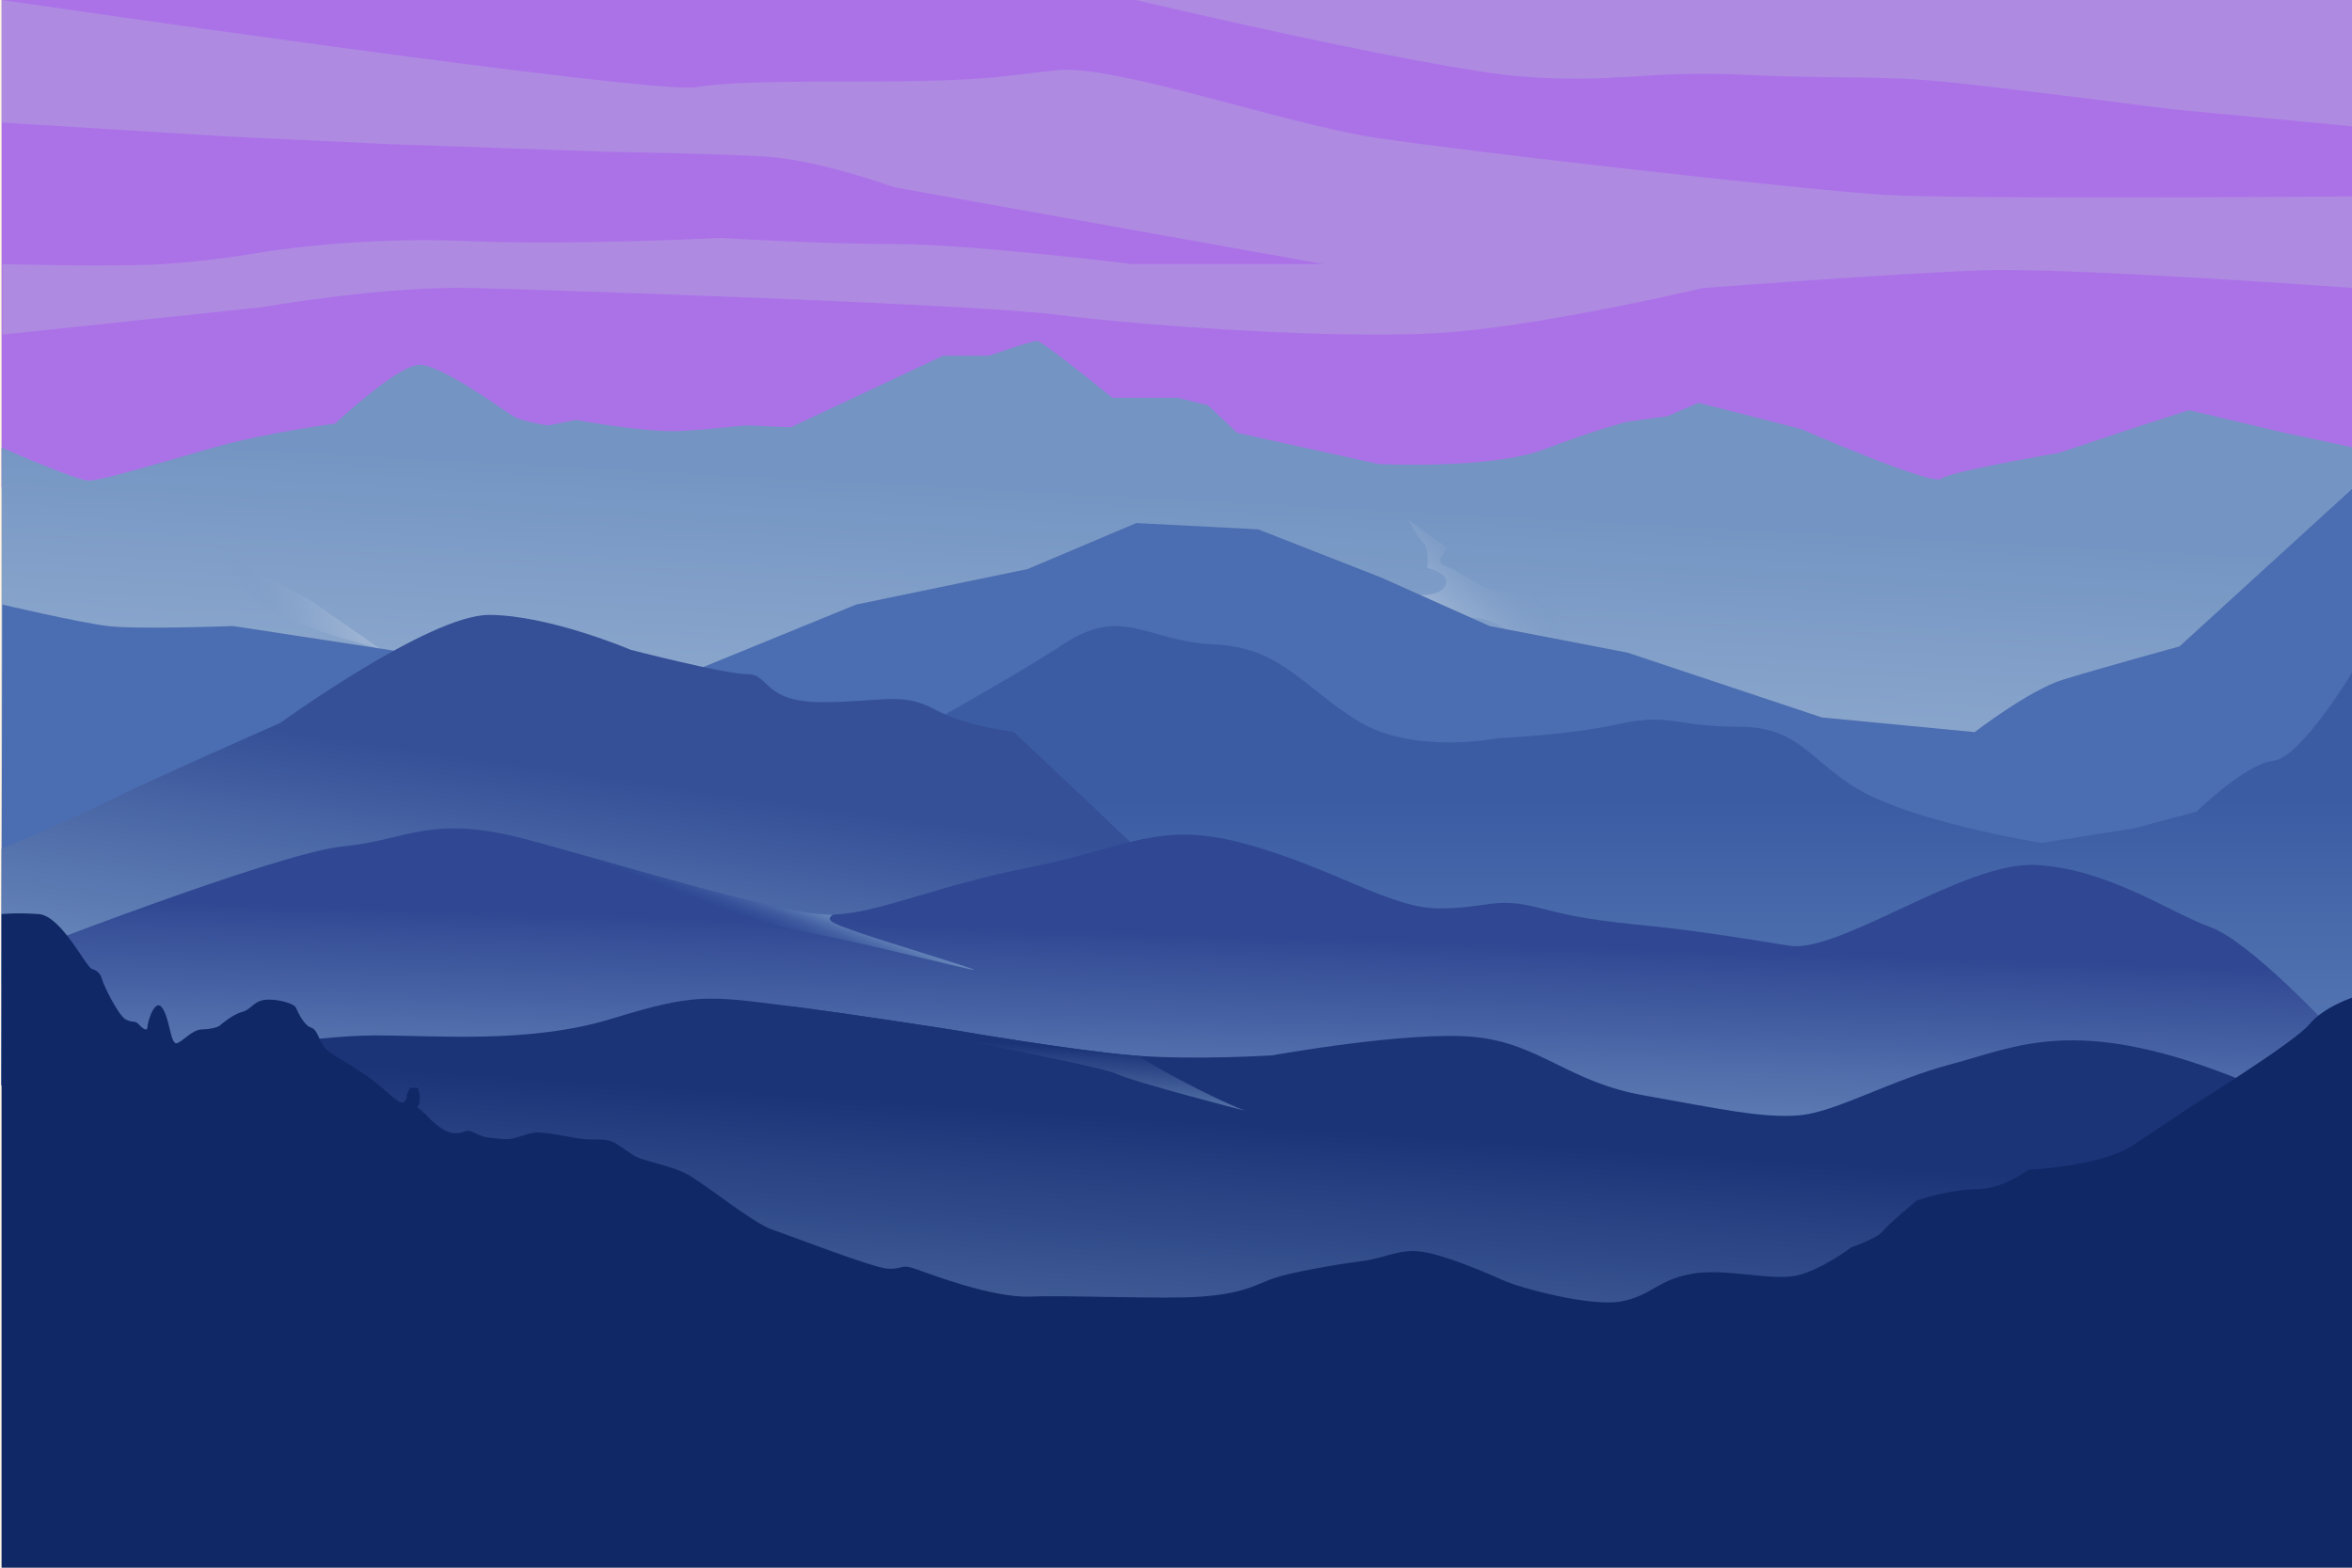 <?xml version="1.0" encoding="utf-8"?>
<!-- Generator: Adobe Illustrator 26.0.3, SVG Export Plug-In . SVG Version: 6.00 Build 0)  -->
<svg version="1.1" xmlns="http://www.w3.org/2000/svg" xmlns:xlink="http://www.w3.org/1999/xlink" x="0px" y="0px"
	 viewBox="0 0 750 500" style="enable-background:new 0 0 750 500;" xml:space="preserve">
<style type="text/css">
	.st0{fill:#FEF0DD;}
	.st1{fill:#AB72E8;}
	.st2{opacity:0.3;fill:#B8C1CE;}
	.st3{fill:url(#SVGID_1_);}
	.st4{fill:url(#SVGID_00000129915245219244980790000003466768215344991903_);}
	.st5{fill:#4B6DB1;}
	.st6{fill:url(#SVGID_00000146495595197706626340000010692857440660670138_);}
	.st7{fill:url(#SVGID_00000008142082704648882380000009271241914346232223_);}
	.st8{fill:url(#SVGID_00000088105593841330349080000007442255820021238432_);}
	.st9{fill:url(#SVGID_00000013878119548352646490000009494067323671619226_);}
	.st10{fill:#102866;}
	.st11{fill:url(#SVGID_00000052797113881169756570000009990310271059974333_);}
	.st12{fill:url(#SVGID_00000034059445849001389640000000116642805582473856_);}
	.st13{fill:url(#SVGID_00000182506823486520125700000015427790651821824412_);}
</style>
<g id="BACKGROUNDv">
	<rect x="0.09" class="st0" width="750" height="500"/>
</g>
<g id="DESIGNED_BY_FREEPIK">
	<rect x="0.5" class="st1" width="750" height="155.5"/>
</g>
<g id="OBJECTS">
	<g>
		<g>
			<path class="st2" d="M0.76,84.23c0,0,35.3,0.98,51.3,0s32.5-3.93,32.5-3.93s30-4.91,64-3.43s81-0.98,81-0.98s32,1.96,56,1.96
				s75.5,6.38,75.5,6.38h61l-137-24.53c0,0-24-8.83-41.5-9.81c-17.5-0.98-49.23-1.47-49.23-1.47l-70.27-2.45l-51.5-2.45L0.5,39.09V0
				c0,0,207.07,30.25,221.57,27.8s47.5-1.47,71-1.96c23.5-0.49,25.5-1.47,44-3.43s72.5,17.17,102,21.59s137,16.68,162,18.16
				s149.43,0.49,149.43,0.49v29.21c0,0-90.43-6.64-118.43-5.65c-28,0.98-89,5.65-89,5.65s-46.5,11.03-79,13.97
				c-32.5,2.94-100-1.96-126.5-5.4s-158-7.83-186.5-8.58c-28.5-0.75-67.5,6.12-67.5,6.12l-82.8,8.75V84.23z"/>
			<path class="st2" d="M362.07,0c0,0,92.5,21.83,122.5,24.33c30,2.5,40-2,71.5-0.5s43,0,66.5,2.5s70,8.5,70,8.5l57.93,5.5V0H362.07
				z"/>
			<linearGradient id="SVGID_1_" gradientUnits="userSpaceOnUse" x1="371.869" y1="296.18" x2="379.248" y2="158.092">
				<stop  offset="0" style="stop-color:#9CB3D3"/>
				<stop  offset="0.367" style="stop-color:#91ABCF"/>
				<stop  offset="1" style="stop-color:#7495C3"/>
			</linearGradient>
			<path class="st3" d="M0.5,142.73c0,0,23.75,10.55,27.85,10.55c4.1,0,23.44-5.86,39.84-10.55c16.41-4.69,38.67-7.62,38.67-7.62
				s19.92-18.75,26.95-18.75s26.95,14.65,29.88,16.41c2.93,1.76,11.13,2.93,11.13,2.93l8.79-1.76c0,0,22.26,4.1,33.4,3.52
				c11.13-0.59,19.33-1.76,21.09-1.76c1.76,0,14.06,0.59,14.06,0.59l48.63-22.85h14.65c0,0,13.48-4.69,15.23-4.69
				c1.76,0,24.02,18.11,24.02,18.11h20.8l9.67,2.39l9.37,8.79l15.82,3.52l29.3,6.45c0,0,35.74,1.76,52.73-4.69
				c16.99-6.44,26.37-8.79,26.37-8.79l12.89-1.76l9.96-4.28l12.3,3.11l20.51,5.27c0,0,41.6,18.16,44.53,15.82
				c2.93-2.34,37.5-8.2,37.5-8.2l24.61-8.2l16.99-5.46l30.47,7.22l21.99,4.69v171.09H0.5V142.73z"/>
			
				<linearGradient id="SVGID_00000083786066839881200760000012564619816910336676_" gradientUnits="userSpaceOnUse" x1="472.442" y1="210.229" x2="492.942" y2="189.229">
				<stop  offset="0" style="stop-color:#9CB3D3"/>
				<stop  offset="0.367" style="stop-color:#91ABCF;stop-opacity:0.633"/>
				<stop  offset="1" style="stop-color:#7495C3;stop-opacity:0"/>
			</linearGradient>
			<path style="fill:url(#SVGID_00000083786066839881200760000012564619816910336676_);" d="M436.77,187.79c0,0,19.17,4.58,23.34,0
				c4.17-4.58-5-6.67-5-6.67s0.83-5.83-1.25-7.92c-2.08-2.08-4.87-7.5-4.87-7.5s10.8,7.92,12.21,8.75c1.41,0.83-5.16,4.58,0,6.25
				c5.16,1.67,10.17,6.67,14.33,7.08c4.17,0.42,11.25,2.82,12.92,2.04c1.67-0.79,20.42-3.29,20.42-3.29s-12.5,6.25-12.5,10.42
				s5.42,7.92,10.42,12.92c5,5,16.67,16.67,16.67,16.67s-23.75-10.83-32.5-17.5c-8.75-6.67-13.33-12.08-22.09-12.08
				C460.11,196.96,436.77,187.79,436.77,187.79z"/>
			<path class="st5" d="M0.76,192.83c0,0,24.22,5.68,33.56,6.84c9.33,1.16,40,0,40,0l51.28,7.85l70.72,16.64l76.67-31.33
				l54.67-11.33l34.67-14.67l38.86,2l39.14,15.33l34.67,15.51l44,8.49l62,20.67l48.67,4.67c0,0,17.33-13.33,28-16.67
				c10.67-3.33,37.33-10.67,37.33-10.67l55.51-50.67v190.67H0.32L0.76,192.83z"/>
			
				<linearGradient id="SVGID_00000169553839831485083850000014080319513361755547_" gradientUnits="userSpaceOnUse" x1="503.241" y1="452.5" x2="503.241" y2="255.498">
				<stop  offset="0" style="stop-color:#7495C3"/>
				<stop  offset="0.278" style="stop-color:#698ABD"/>
				<stop  offset="0.768" style="stop-color:#4B6CAC"/>
				<stop  offset="1" style="stop-color:#3B5CA3"/>
			</linearGradient>
			<path style="fill:url(#SVGID_00000169553839831485083850000014080319513361755547_);" d="M750.5,213.73c0,0-16.72,28-25.55,28.91
				c-8.82,0.9-24.58,16.26-24.58,16.26l-20.05,5.32l-29.33,4.62c0,0-33.82-5.42-53.36-14.46c-19.54-9.03-22.06-22.58-42.86-22.58
				c-20.8,0-22.06-4.52-38.45-0.9c-16.39,3.61-38.45,4.52-38.45,4.52s-27.1,5.42-44.75-5.42c-17.65-10.84-24.69-23.58-46.12-24.49
				c-21.43-0.9-28.77-12.65-48,0c-19.23,12.65-58.67,34-58.67,34l-5.43,23.01l-18.91,14.45v83.87H750.5V213.73z"/>
			
				<linearGradient id="SVGID_00000000188804508114227210000012522212963192437645_" gradientUnits="userSpaceOnUse" x1="179.688" y1="361.036" x2="195.688" y2="248.036">
				<stop  offset="0" style="stop-color:#7495C3"/>
				<stop  offset="0.24" style="stop-color:#6A8ABC"/>
				<stop  offset="0.661" style="stop-color:#4F6CA9"/>
				<stop  offset="1" style="stop-color:#355097"/>
			</linearGradient>
			<path style="fill:url(#SVGID_00000000188804508114227210000012522212963192437645_);" d="M0.5,270.67c0,0,19.03-7.79,34.89-15.58
				c15.86-7.79,53.92-24.48,53.92-24.48s47.58-34.49,66.61-34.49c19.03,0,45.2,11.13,45.2,11.13s30.13,7.79,37.27,7.79
				c7.14,0,4.76,8.9,23.79,8.9c19.03,0,25.37-3.34,35.68,2.23c10.31,5.56,25.37,7.23,25.37,7.23l27.75,26.15
				c0,0,16.65,16.69,24.58,21.14c7.93,4.45,5.55,13.35,5.55,13.35s-60.26,24.48-96.74,24.48s-283.87,0-283.87,0V270.67z"/>
			
				<linearGradient id="SVGID_00000070838935600715578680000017549512730453181613_" gradientUnits="userSpaceOnUse" x1="369.839" y1="390.796" x2="372.839" y2="297.796">
				<stop  offset="0" style="stop-color:#7495C3"/>
				<stop  offset="0.22" style="stop-color:#6A8ABC"/>
				<stop  offset="0.608" style="stop-color:#506CAA"/>
				<stop  offset="1" style="stop-color:#304893"/>
			</linearGradient>
			<path style="fill:url(#SVGID_00000070838935600715578680000017549512730453181613_);" d="M0.76,306.22
				c0,0,87.75-34.31,108.67-36.29c20.92-1.98,27.67-10.56,59.4-1.98c31.72,8.58,82.35,24.41,97.2,23.75
				c14.85-0.66,32.4-9.24,62.77-15.17c30.37-5.94,40.5-15.17,68.85-7.26c28.35,7.92,45.68,20.45,61.31,20.45
				c15.63,0,17.66-3.96,32.51,0c14.85,3.96,25.65,4.62,37.8,5.94c12.15,1.32,24.97,3.3,41.17,5.94
				c16.2,2.64,56.02-27.05,78.97-25.73c22.95,1.32,42.52,15.17,55.35,19.79c12.82,4.62,38.9,32.84,38.9,32.84l-66.57,50.29
				l-642.57,4.62L0.76,306.22z"/>
			
				<linearGradient id="SVGID_00000182499789505524261870000017486049606881173141_" gradientUnits="userSpaceOnUse" x1="388.717" y1="538.446" x2="400.588" y2="358.893">
				<stop  offset="0" style="stop-color:#7495C3"/>
				<stop  offset="0.184" style="stop-color:#6A8ABA"/>
				<stop  offset="0.508" style="stop-color:#4F6CA3"/>
				<stop  offset="0.932" style="stop-color:#233C7E"/>
				<stop  offset="1" style="stop-color:#1B3477"/>
			</linearGradient>
			<path style="fill:url(#SVGID_00000182499789505524261870000017486049606881173141_);" d="M63.9,336.61c0,0,35.56-6.37,55.72-6.37
				c20.17,0,49.36,2.65,75.36-5.31s30.25-7.43,55.19-4.25c24.94,3.18,55.32,8.06,55.32,8.06s36.49,6.27,55.6,7.86
				c19.11,1.59,44.58,0,44.58,0s44.05-7.96,64.75-5.84s29.72,14.33,53.6,18.57c23.88,4.25,38.21,7.43,49.89,6.37
				c11.68-1.06,28.66-11.14,48.82-16.45c20.17-5.31,38.74-15.39,88.1,3.71c49.36,19.11,17.51,30.25,17.51,30.25
				s-149.13,66.34-266.41,72.71c-117.28,6.37-254.74-2.12-254.74-2.12L85.66,413.56L63.9,336.61z"/>
			<path class="st10" d="M0.5,291.54c0,0,4.63-0.51,11.84,0c7.21,0.51,15.1,16.99,16.99,17.5c1.89,0.51,2.92,1.89,3.26,3.43
				c0.34,1.54,5.15,11.5,7.55,12.7c2.4,1.2,2.92,0.17,4.12,1.54s2.75,2.4,2.75,0.86c0-1.54,2.4-9.61,4.8-6.01s2.57,11.84,4.63,11.15
				c2.06-0.69,4.8-4.29,7.89-4.38c3.09-0.08,5.32-0.77,5.83-1.29c0.51-0.51,4.29-3.6,7.04-4.29c2.75-0.69,3.43-3.09,6.69-3.77
				c3.26-0.69,9.78,0.86,10.47,2.4c0.69,1.54,2.57,5.66,4.8,6.35c2.23,0.69,2.4,4.12,4.46,6.52s10.3,6.35,15.27,10.3
				c4.98,3.95,7.89,7.21,9.44,7.04c1.54-0.17,1.37-2.4,1.37-2.4l1.03-2.23h2.57l0.51,2.06v2.58l-0.69,1.54l2.57,2.23
				c0,0,4.8,5.66,8.92,6.01c4.12,0.34,3.26-1.72,6.86,0c3.6,1.72,3.95,1.37,8.58,1.89c4.63,0.51,7.72-2.23,12.01-2.06
				c4.29,0.17,10.81,1.84,14.41,2.12c3.6,0.28,6.52-0.24,8.75,0.79c2.23,1.03,3.26,2.06,6.69,4.29c3.43,2.23,12.53,3.09,18.53,6.86
				c6.01,3.77,20.42,15.1,25.57,16.82c5.15,1.72,32.09,12.18,36.89,12.53c4.8,0.34,4.29-1.54,8.75,0
				c4.46,1.54,24.71,9.44,37.06,8.92c12.35-0.51,42.38,0.91,54.22,0.02c11.84-0.88,15.96-2.94,21.79-5.34
				c5.83-2.4,22.82-5.15,29.68-6.01c6.86-0.86,11.32-3.77,18.19-3.09c6.86,0.69,20.42,6.35,26.42,9.09
				c6.01,2.75,28.48,8.67,38.01,6.86c9.52-1.8,11.32-6.69,22.13-8.75c10.81-2.06,25.74,2.32,33.72,0.51
				c7.98-1.8,17.5-9.01,17.5-9.01s8.24-2.83,10.04-5.15c1.8-2.32,10.81-9.78,10.81-9.78s10.55-3.6,19.05-3.6
				c8.49,0,16.47-6.18,16.47-6.18s22.91-1.03,33.2-7.72c10.3-6.69,18.02-12.04,18.02-12.04s33.72-20.9,38.35-26.56
				c4.63-5.66,14.16-8.75,14.16-8.75V500H0.5V291.54z"/>
			
				<linearGradient id="SVGID_00000059296917099322492710000017124552863615999881_" gradientUnits="userSpaceOnUse" x1="108.301" y1="182.804" x2="75.301" y2="193.304">
				<stop  offset="0" style="stop-color:#9CB3D3"/>
				<stop  offset="0.367" style="stop-color:#91ABCF;stop-opacity:0.633"/>
				<stop  offset="1" style="stop-color:#7495C3;stop-opacity:0"/>
			</linearGradient>
			<path style="fill:url(#SVGID_00000059296917099322492710000017124552863615999881_);" d="M63.9,168.83
				c0,0,12.42,10.67,17.75,13.33c5.33,2.67,17.33,9.33,17.33,9.33l22.1,15.33c0,0-30.52-7.33-39.64-15.33S63.9,180.17,63.9,180.17
				V168.83z"/>
		</g>
		
			<linearGradient id="SVGID_00000026156441976259053920000009451638788315369107_" gradientUnits="userSpaceOnUse" x1="238.892" y1="280.41" x2="234.565" y2="291.846">
			<stop  offset="0" style="stop-color:#7495C3"/>
			<stop  offset="0.275" style="stop-color:#698ABD;stop-opacity:0.722"/>
			<stop  offset="0.76" style="stop-color:#4B6CAC;stop-opacity:0.232"/>
			<stop  offset="0.99" style="stop-color:#3B5CA3;stop-opacity:0"/>
		</linearGradient>
		<path style="fill:url(#SVGID_00000026156441976259053920000009451638788315369107_);" d="M161.55,266.19
			c8.54,4.3,24.56,11.72,41.45,16.14c24.83,6.5,42.38,12.88,56.88,15.54c14.5,2.67,50.96,11.96,50.79,11.46
			c-0.17-0.5-31.67-9.96-38-12.33c-5.9-2.21-10.09-3.26-7.06-5.29c-15.33,0.37-65.33-15.25-96.78-23.75
			C166.24,267.25,163.83,266.68,161.55,266.19z"/>
		
			<linearGradient id="SVGID_00000054253930136393378480000005851071201695459986_" gradientUnits="userSpaceOnUse" x1="321.892" y1="363.147" x2="323.884" y2="333.024">
			<stop  offset="0" style="stop-color:#7495C3"/>
			<stop  offset="0.184" style="stop-color:#6A8ABA"/>
			<stop  offset="0.508" style="stop-color:#4F6CA3"/>
			<stop  offset="0.932" style="stop-color:#233C7E"/>
			<stop  offset="1" style="stop-color:#1B3477"/>
		</linearGradient>
		<path style="fill:url(#SVGID_00000054253930136393378480000005851071201695459986_);" d="M397,354.25
			c-12.25-4.75-31.75-15.75-34-17.49l0,0c-0.64-0.05-1.28-0.09-1.9-0.15c-19.11-1.59-55.6-7.86-55.6-7.86s-30.38-4.88-55.32-8.06
			c0,0,99.57,18.81,105.57,21.68S397,354.25,397,354.25z"/>
	</g>
</g>
<g id="Layer_4">
</g>
</svg>
